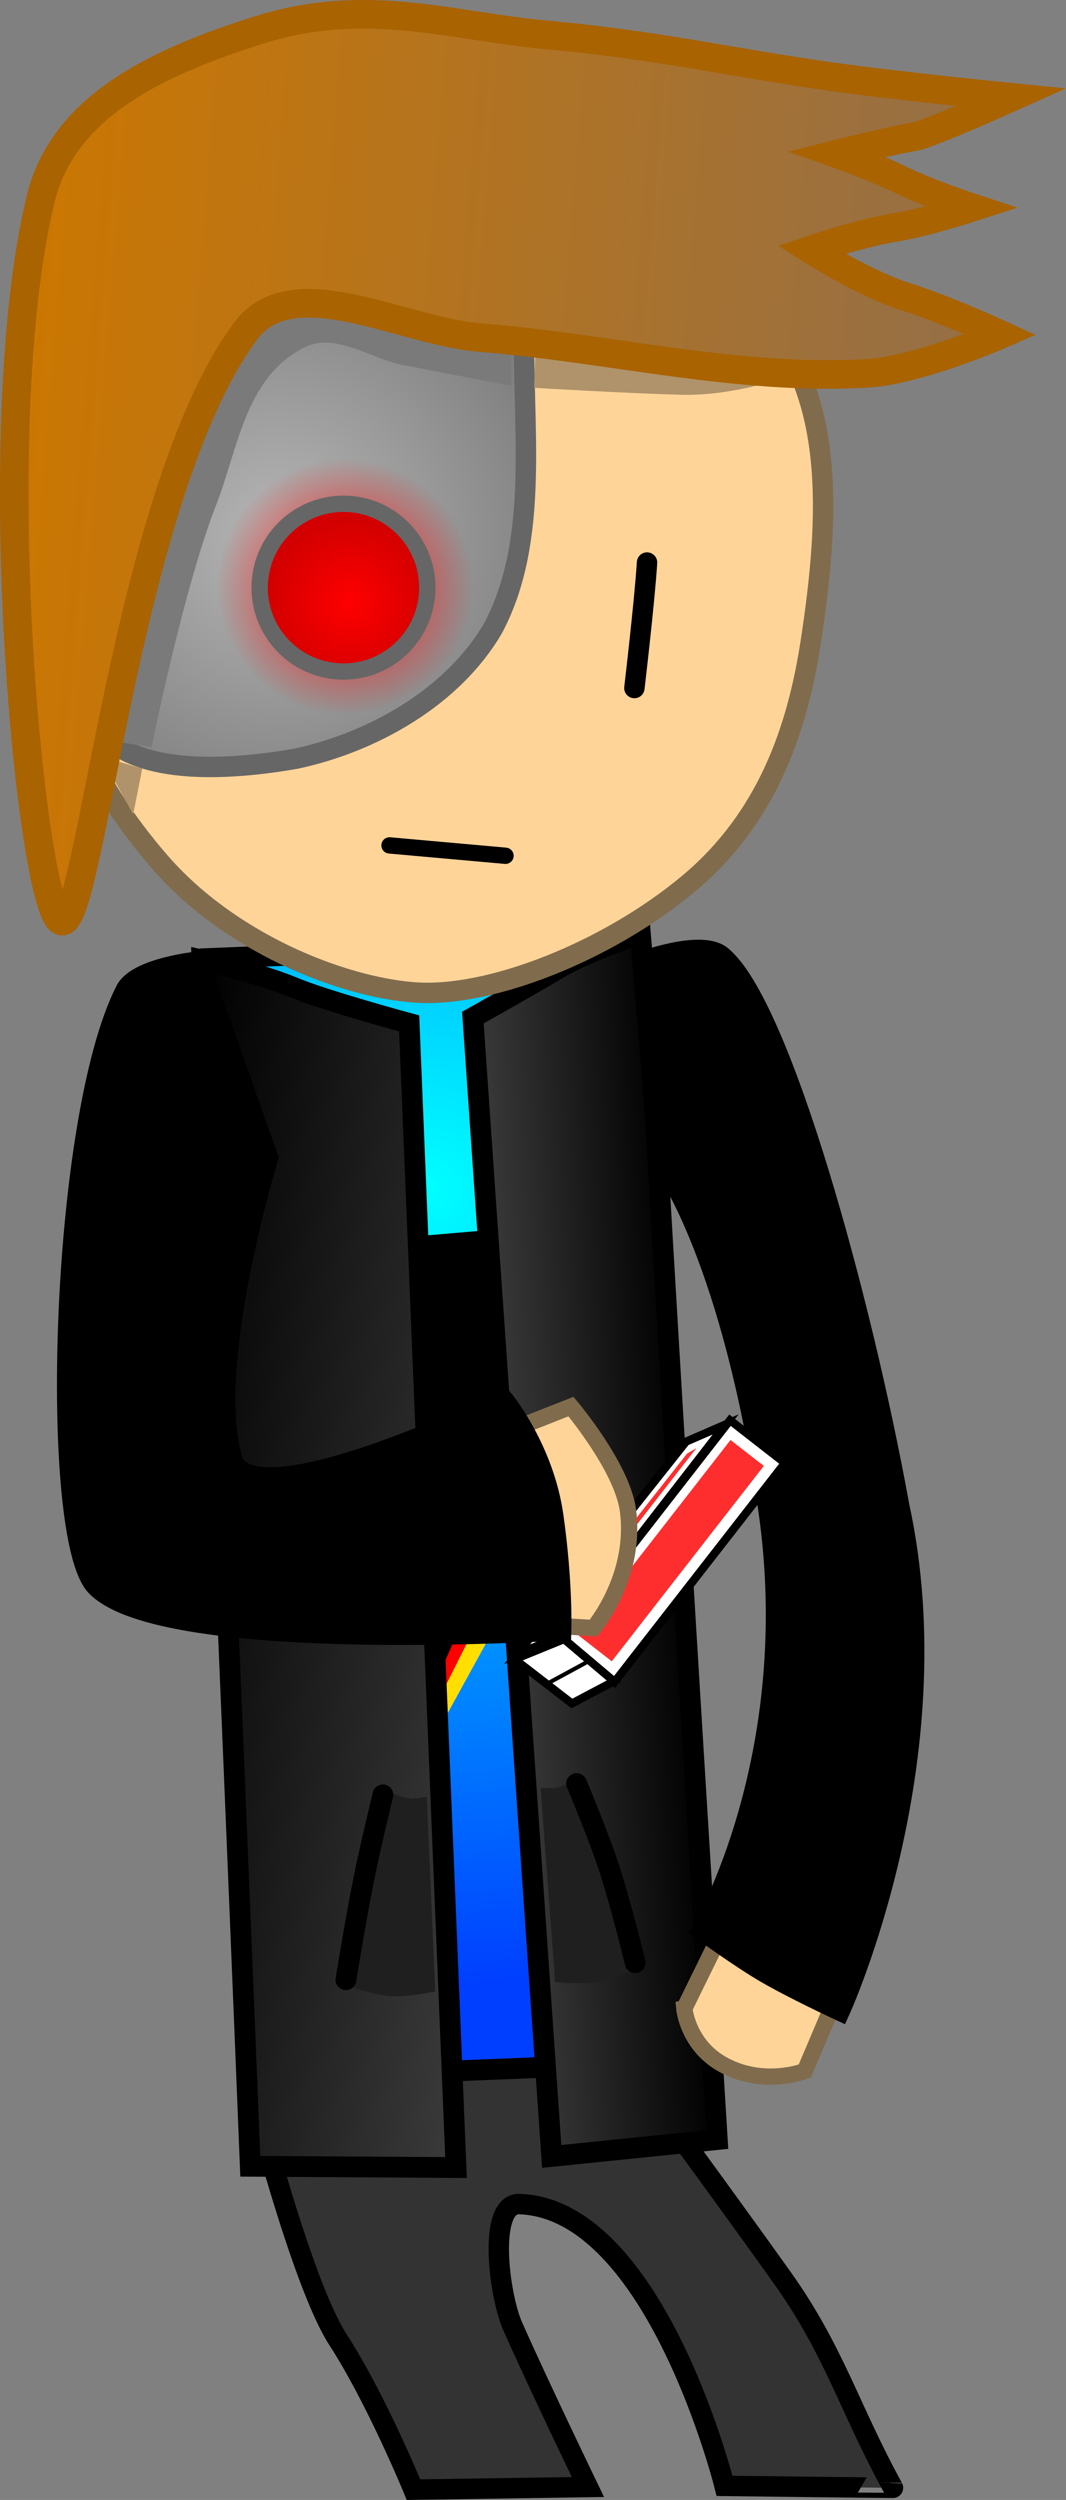 <svg xmlns="http://www.w3.org/2000/svg" xmlns:xlink="http://www.w3.org/1999/xlink" width="130.632" height="306.146" version="1.1" viewBox="0 0 130.632 306.146"><rect x="0" y="0" width="130.632" height="306.146" fill="#808080" stroke="none"/><defs><radialGradient id="color-1" cx="229.691" cy="146.165" r="97.283" gradientUnits="userSpaceOnUse"><stop offset="0" stop-color="#0ff"/><stop offset="1" stop-color="#003fff"/></radialGradient><linearGradient id="color-2" x1="238.851" x2="261.414" y1="190.146" y2="188.943" gradientUnits="userSpaceOnUse"><stop offset="0" stop-color="#3b3b3b"/><stop offset="1" stop-color="#000"/></linearGradient><linearGradient id="color-3" x1="193.378" x2="241.758" y1="190.471" y2="196.342" gradientUnits="userSpaceOnUse"><stop offset="0" stop-color="#000"/><stop offset="1" stop-color="#3b3b3b"/></linearGradient><radialGradient id="color-4" cx="211.562" cy="66.174" r="51.995" gradientUnits="userSpaceOnUse"><stop offset="0" stop-color="#b6b6b6"/><stop offset="1" stop-color="#666"/></radialGradient><radialGradient id="color-5" cx="219.693" cy="72.298" r="15.718" gradientUnits="userSpaceOnUse"><stop offset="0" stop-color="red"/><stop offset="1" stop-color="red" stop-opacity="0"/></radialGradient><radialGradient id="color-6" cx="220.334" cy="74.218" r="10.271" gradientUnits="userSpaceOnUse"><stop offset="0" stop-color="red"/><stop offset="1" stop-color="#d20000"/></radialGradient><linearGradient id="color-7" x1="182.147" x2="301.454" y1="-.286" y2="9.367" gradientUnits="userSpaceOnUse"><stop offset="0" stop-color="#c70"/><stop offset="1" stop-color="#946f48"/></linearGradient></defs><g><g fill-rule="nonzero" stroke-dashoffset="0" stroke-linejoin="miter" stroke-miterlimit="10" data-paper-data="{&quot;isPaintingLayer&quot;:true}" transform="translate(-177.433,-0.475)" style="mix-blend-mode:normal"><path fill="#333" stroke="#000" stroke-linecap="butt" stroke-width="2.5" d="M253.496,252.168c0,0 12.016,16.332 19.706,27.106c6.505,9.113 8.271,16.042 13.661,25.856c0.009,0.016 -20.641,-0.235 -20.641,-0.235c0,0 -8.404,-33.73 -24.984,-34.504c-4.149,-0.404 -2.668,11.162 -0.974,14.972c3.427,7.707 9.215,19.673 9.215,19.673l-21.372,0.322c0,0 -4.6,-11.195 -9.252,-18.36c-4.62,-7.117 -10.756,-31.488 -10.756,-31.488z" data-paper-data="{&quot;origPos&quot;:null,&quot;index&quot;:null}"/><path id="ID0.9171315478160977" fill="url(#color-1)" stroke="#000" stroke-linecap="butt" stroke-width="2.543" d="M203.197,117.846l51.107,-2.083l6.757,137.187l-50.278,2.038z" data-paper-data="{&quot;origPos&quot;:null,&quot;index&quot;:null,&quot;origRot&quot;:0}"/><g stroke="#000" stroke-linecap="butt" stroke-width="0" data-paper-data="{&quot;origPos&quot;:null,&quot;index&quot;:null,&quot;origRot&quot;:0}"><path fill="#ffde00" d="M233.257,192.003l-4.542,0.316l5.484,-20.916l-5.066,0.81l4.124,-17.26l16.207,-1.381l-5.03,13.178l3.47,-0.377l-5.589,19.994l3.052,0.115l-17.45,31.753z" data-paper-data="{&quot;index&quot;:null,&quot;origPos&quot;:null}"/><path fill="red" d="M231.721,188.986l-4.542,0.316l5.484,-20.916l-5.066,0.81l4.124,-17.26l16.207,-1.381l-5.03,13.178l3.47,-0.377l-5.589,19.994l3.052,0.115l-16.064,31.937z" data-paper-data="{&quot;index&quot;:null,&quot;origPos&quot;:null}"/><path fill="#000" d="M228.963,188.875l-4.542,0.316l5.484,-20.916l-5.066,0.81l4.124,-17.26l16.207,-1.381l-5.03,13.178l3.47,-0.377l-5.589,19.994l3.052,0.115l-13.402,30.246z" data-paper-data="{&quot;index&quot;:null,&quot;origPos&quot;:null}"/></g><path id="ID0.5423141438513994" fill="url(#color-2)" stroke="#000" stroke-linecap="round" stroke-width="2.543" d="M235.382,125.09c0,0 6.235,-3.491 10.218,-5.858c3.989,-2.371 10.31,-4.417 10.31,-4.417c0,0 1.76,20.933 1.904,23.537c1.645,29.777 7.521,124.132 7.521,124.132l-20.293,2.067z" data-paper-data="{&quot;origPos&quot;:null,&quot;index&quot;:null,&quot;origRot&quot;:0}"/><path id="ID0.5423141438513994" fill="url(#color-3)" stroke="#000" stroke-linecap="round" stroke-width="2.543" d="M233.315,265.912l-25.211,-0.155c0,0 -3.764,-94.021 -5.296,-123.804c-0.134,-2.604 -0.639,-23.916 -0.639,-23.916c0,0 6.899,1.553 11.36,3.41c3.786,1.575 14.046,4.358 14.046,4.358z" data-paper-data="{&quot;origPos&quot;:null,&quot;index&quot;:null,&quot;origRot&quot;:0}"/><path fill="#1f1f1f" stroke="#000" stroke-linecap="butt" stroke-width="0" d="M250.742,243.172c-2.041,0.353 -5.281,0.032 -5.281,0.032l-1.776,-23.804c0,0 1.441,0.171 2.341,-0.092c1.057,-0.308 2.674,-1.371 2.674,-1.371l7.041,23.492c0,0 -3.028,1.404 -4.999,1.744z" data-paper-data="{&quot;origPos&quot;:null,&quot;index&quot;:null,&quot;origRot&quot;:0}"/><path fill="none" stroke="#000" stroke-linecap="round" stroke-width="2.543" d="M248.095,218.889c0,0 2.667,6.328 3.959,10.279c1.509,4.613 3.218,11.663 3.218,11.663" data-paper-data="{&quot;origPos&quot;:null,&quot;origRot&quot;:0,&quot;index&quot;:null}"/><path fill="#1f1f1f" stroke="#000" stroke-linecap="butt" stroke-width="0" d="M220.353,243.795l4.216,-24.159c0,0 1.731,0.865 2.817,1.046c0.925,0.155 2.336,-0.185 2.336,-0.185l1.049,23.847c0,0 -3.18,0.701 -5.248,0.593c-1.997,-0.105 -5.17,-1.141 -5.17,-1.141z" data-paper-data="{&quot;origPos&quot;:null,&quot;origRot&quot;:0}"/><path fill="none" stroke="#000" stroke-linecap="round" stroke-width="2.543" d="M219.822,242.91c0,0 1.214,-7.449 2.167,-12.207c0.816,-4.075 2.367,-10.428 2.367,-10.428" data-paper-data="{&quot;origPos&quot;:null,&quot;origRot&quot;:0}"/><path fill="#ffd499" stroke="#806c4d" stroke-linecap="butt" stroke-width="2" d="M261.289,246.427l7.222,-14.726l13.785,7.688l-6.239,14.701c0,0 -4.895,1.951 -9.893,-0.709c-4.468,-2.378 -4.876,-6.954 -4.876,-6.954z" data-paper-data="{&quot;origRot&quot;:0,&quot;origPos&quot;:null,&quot;index&quot;:null}"/><path id="ID0.5423141438513994" fill="#000" stroke="#000" stroke-linecap="round" stroke-width="2.543" d="M256.192,118.228c0,0 7.199,-2.653 9.626,-0.67c7.281,5.948 17.214,42.19 21.794,67.38c6.722,31.048 -7.257,61.732 -7.257,61.732c0,0 -5.588,-2.583 -9.157,-4.664c-3.009,-1.754 -7.698,-5.16 -7.698,-5.16c0,0 12.533,-21.275 8.101,-51.663c-4.432,-30.389 -12.595,-41.639 -12.595,-41.639z" data-paper-data="{&quot;origPos&quot;:null,&quot;index&quot;:null,&quot;origRot&quot;:0}"/><g stroke="#000" data-paper-data="{&quot;origRot&quot;:0,&quot;origPos&quot;:null}"><path fill="#fff" stroke-linecap="butt" stroke-width="1" d="M252.71,206.483l-6.726,-5.238l20.907,-26.85l6.726,5.238z" data-paper-data="{&quot;origPos&quot;:null}"/><path fill="#fff" stroke-linecap="butt" stroke-width="1" d="M247.521,209.084l-7.012,-5.415l6.046,-2.466l6.115,5.16z" data-paper-data="{&quot;origPos&quot;:null}"/><path fill="#fff" stroke-linecap="butt" stroke-width="1" d="M246.325,200.758l-5.518,2.301l20.696,-26.041l4.854,-2.109z" data-paper-data="{&quot;origPos&quot;:null}"/><path fill="#ff2e2e" stroke-linecap="butt" stroke-width="0" d="M252.403,203.919l-4.08,-3.177l18.632,-23.928l4.08,3.177z" data-paper-data="{&quot;origPos&quot;:null}"/><path fill="#ff2e2e" stroke-linecap="butt" stroke-width="0" d="M245.599,199.861l-0.925,0.165l16.939,-21.527l1.159,-0.692z" data-paper-data="{&quot;origPos&quot;:null}"/><path fill="none" stroke-linecap="round" stroke-width=".5" d="M244.881,206.446l4.291,-2.327" data-paper-data="{&quot;origPos&quot;:null}"/></g><path fill="#ffd499" stroke="#806c4d" stroke-linecap="butt" stroke-width="2" d="M222.102,198.104l-1.574,-14.819l26.872,-10.56c0,0 6.297,7.446 6.988,12.746c1.069,8.197 -4.239,14.381 -4.239,14.381z" data-paper-data="{&quot;origRot&quot;:0,&quot;origPos&quot;:null,&quot;index&quot;:null}"/><path id="ID0.5423141438513994" fill="#000" stroke="#000" stroke-linecap="round" stroke-width="2.543" d="M210.258,142.266c0,0 -7.996,26.056 -4.256,37.343c3.739,6.787 33.165,-7.637 33.165,-7.637c0,0 4.876,5.983 6.036,14.111c1.16,8.129 0.977,14.01 0.977,14.01c0,0 -48.787,3.107 -56.958,-5.409c-5.765,-6.009 -4.422,-57.027 3.59,-72.847c1.322,-2.842 8.957,-3.587 8.957,-3.587z" data-paper-data="{&quot;origPos&quot;:null,&quot;index&quot;:null,&quot;origRot&quot;:0}"/><g data-paper-data="{&quot;origPos&quot;:null,&quot;origRot&quot;:0}"><path id="ID0.7719937418587506" fill="#ffd499" stroke="#806c4d" stroke-linecap="butt" stroke-width="2.5" d="M236.348,21.728c14.044,1.134 26.314,7.779 34.793,17.6c8.479,9.822 8.072,24.023 5.635,39.827c-1.679,10.889 -5.437,21.558 -14.918,29.498c-9.951,8.333 -24.459,14.055 -33.64,13.355c-9.181,-0.699 -22.778,-6.214 -31.257,-16.034c-8.479,-9.822 -13.388,-20.337 -12.267,-34.17c1.122,-13.833 4.527,-29.953 14.479,-38.287c9.951,-8.333 23.133,-12.923 37.176,-11.789z" data-paper-data="{&quot;origPos&quot;:null,&quot;origRot&quot;:0}"/><path id="ID0.479907026514411" fill="url(#color-4)" stroke="#666" stroke-linecap="round" stroke-width="2.5" d="M239.278,24.711c5.265,0.619 2.542,10.436 2.407,15.735c-0.305,12.002 1.986,25.993 -3.804,36.907c-4.898,8.452 -14.706,14.012 -24.199,16.036c-10.259,1.787 -20.795,1.654 -24.496,-4.164c-5.744,-17.173 0.375,-40.898 12.441,-54.814c10.514,-11.316 22.341,-11.493 37.651,-9.699z" data-paper-data="{&quot;origPos&quot;:null,&quot;origRot&quot;:0}"/><path id="ID0.21129454905167222" fill="none" stroke="#000" stroke-linecap="round" stroke-width="2.5" d="M256.724,69.364c-0.308,4.867 -1.551,15.368 -1.551,15.368" data-paper-data="{&quot;origPos&quot;:null,&quot;origRot&quot;:0}"/><path fill="none" stroke="#000" stroke-linecap="round" stroke-width="2" d="M239.38,105.273l-14.214,-1.27" data-paper-data="{&quot;origPos&quot;:null,&quot;index&quot;:null,&quot;origRot&quot;:0}"/><path fill="url(#color-5)" stroke="none" stroke-linecap="butt" stroke-width="0" d="M204.037,70.898c0.773,-8.646 8.409,-15.029 17.055,-14.257c8.646,0.773 15.029,8.409 14.257,17.055c-0.773,8.646 -8.409,15.029 -17.055,14.257c-8.646,-0.773 -15.029,-8.409 -14.257,-17.055z" data-paper-data="{&quot;origPos&quot;:null,&quot;origRot&quot;:0}"/><path fill="url(#color-6)" stroke="#666" stroke-linecap="butt" stroke-width="2" d="M209.294,71.524c0.505,-5.65 5.495,-9.821 11.145,-9.316c5.65,0.505 9.821,5.495 9.316,11.145c-0.505,5.65 -5.495,9.821 -11.145,9.316c-5.65,-0.505 -9.821,-5.495 -9.316,-11.145z" data-paper-data="{&quot;origPos&quot;:null,&quot;origRot&quot;:0}"/><path fill="#7a7a7a" stroke="none" stroke-linecap="butt" stroke-width="0" d="M187.9,90.695c0,0 5.173,-20.884 10.293,-34.356c3.386,-8.909 11.467,-22.579 11.467,-22.579l30.402,9.426l0.062,4.535c0,0 -8.502,-1.615 -13.189,-2.522c-4.331,-0.838 -8.463,-4.168 -12.36,-2.102c-7.136,3.784 -7.831,11.955 -10.754,19.485c-3.949,10.174 -7.813,29.401 -7.813,29.401z" data-paper-data="{&quot;origRot&quot;:0,&quot;origPos&quot;:null}"/><path fill="#b0936a" stroke="none" stroke-linecap="butt" stroke-width="0" d="M242.895,47.956l0.14,-4.362l31.177,2.917c0,0 -6.721,2.489 -13.331,2.309c-6.66,-0.182 -17.737,-0.835 -17.737,-0.835z" data-paper-data="{&quot;origPos&quot;:null,&quot;origRot&quot;:0}"/><path fill="#b0936a" stroke="none" stroke-linecap="butt" stroke-width="0" d="M189.825,93.102l5.039,1.498l-1.109,5.606z" data-paper-data="{&quot;origPos&quot;:null,&quot;origRot&quot;:0}"/><path id="ID0.5302143599838018" fill="url(#color-7)" stroke="#a96300" stroke-linecap="round" stroke-width="3.5" d="M245.2,4.815c13.178,1.281 20.486,3.062 33.587,4.975c7.586,1.108 22.578,2.6 22.578,2.6c0,0 -10.017,4.501 -11.843,4.815c-3.387,0.582 -9.472,2.12 -9.472,2.12c0,0 4.549,1.607 7.719,3.155c3.409,1.664 8.721,3.412 8.721,3.412c0,0 -5.664,1.832 -9.192,2.403c-4.407,0.712 -10.46,2.766 -10.46,2.766c0,0 6.481,4.137 11.537,5.739c5.085,1.611 11.668,4.642 11.668,4.642c0,0 -10.042,4.381 -16.329,4.752c-15.858,0.938 -31.671,-3.12 -47.504,-4.383c-9.652,-0.771 -23.235,-8.699 -28.864,-0.536c-14.709,20.115 -18.904,74.056 -22.494,71.947c-3.59,-2.109 -9.317,-59.638 -2.463,-88.289c2.651,-11.072 13.546,-16.65 26.93,-20.83c13.383,-4.18 24.145,-0.201 35.881,0.713z" data-paper-data="{&quot;origPos&quot;:null,&quot;origRot&quot;:0}"/></g></g></g></svg>